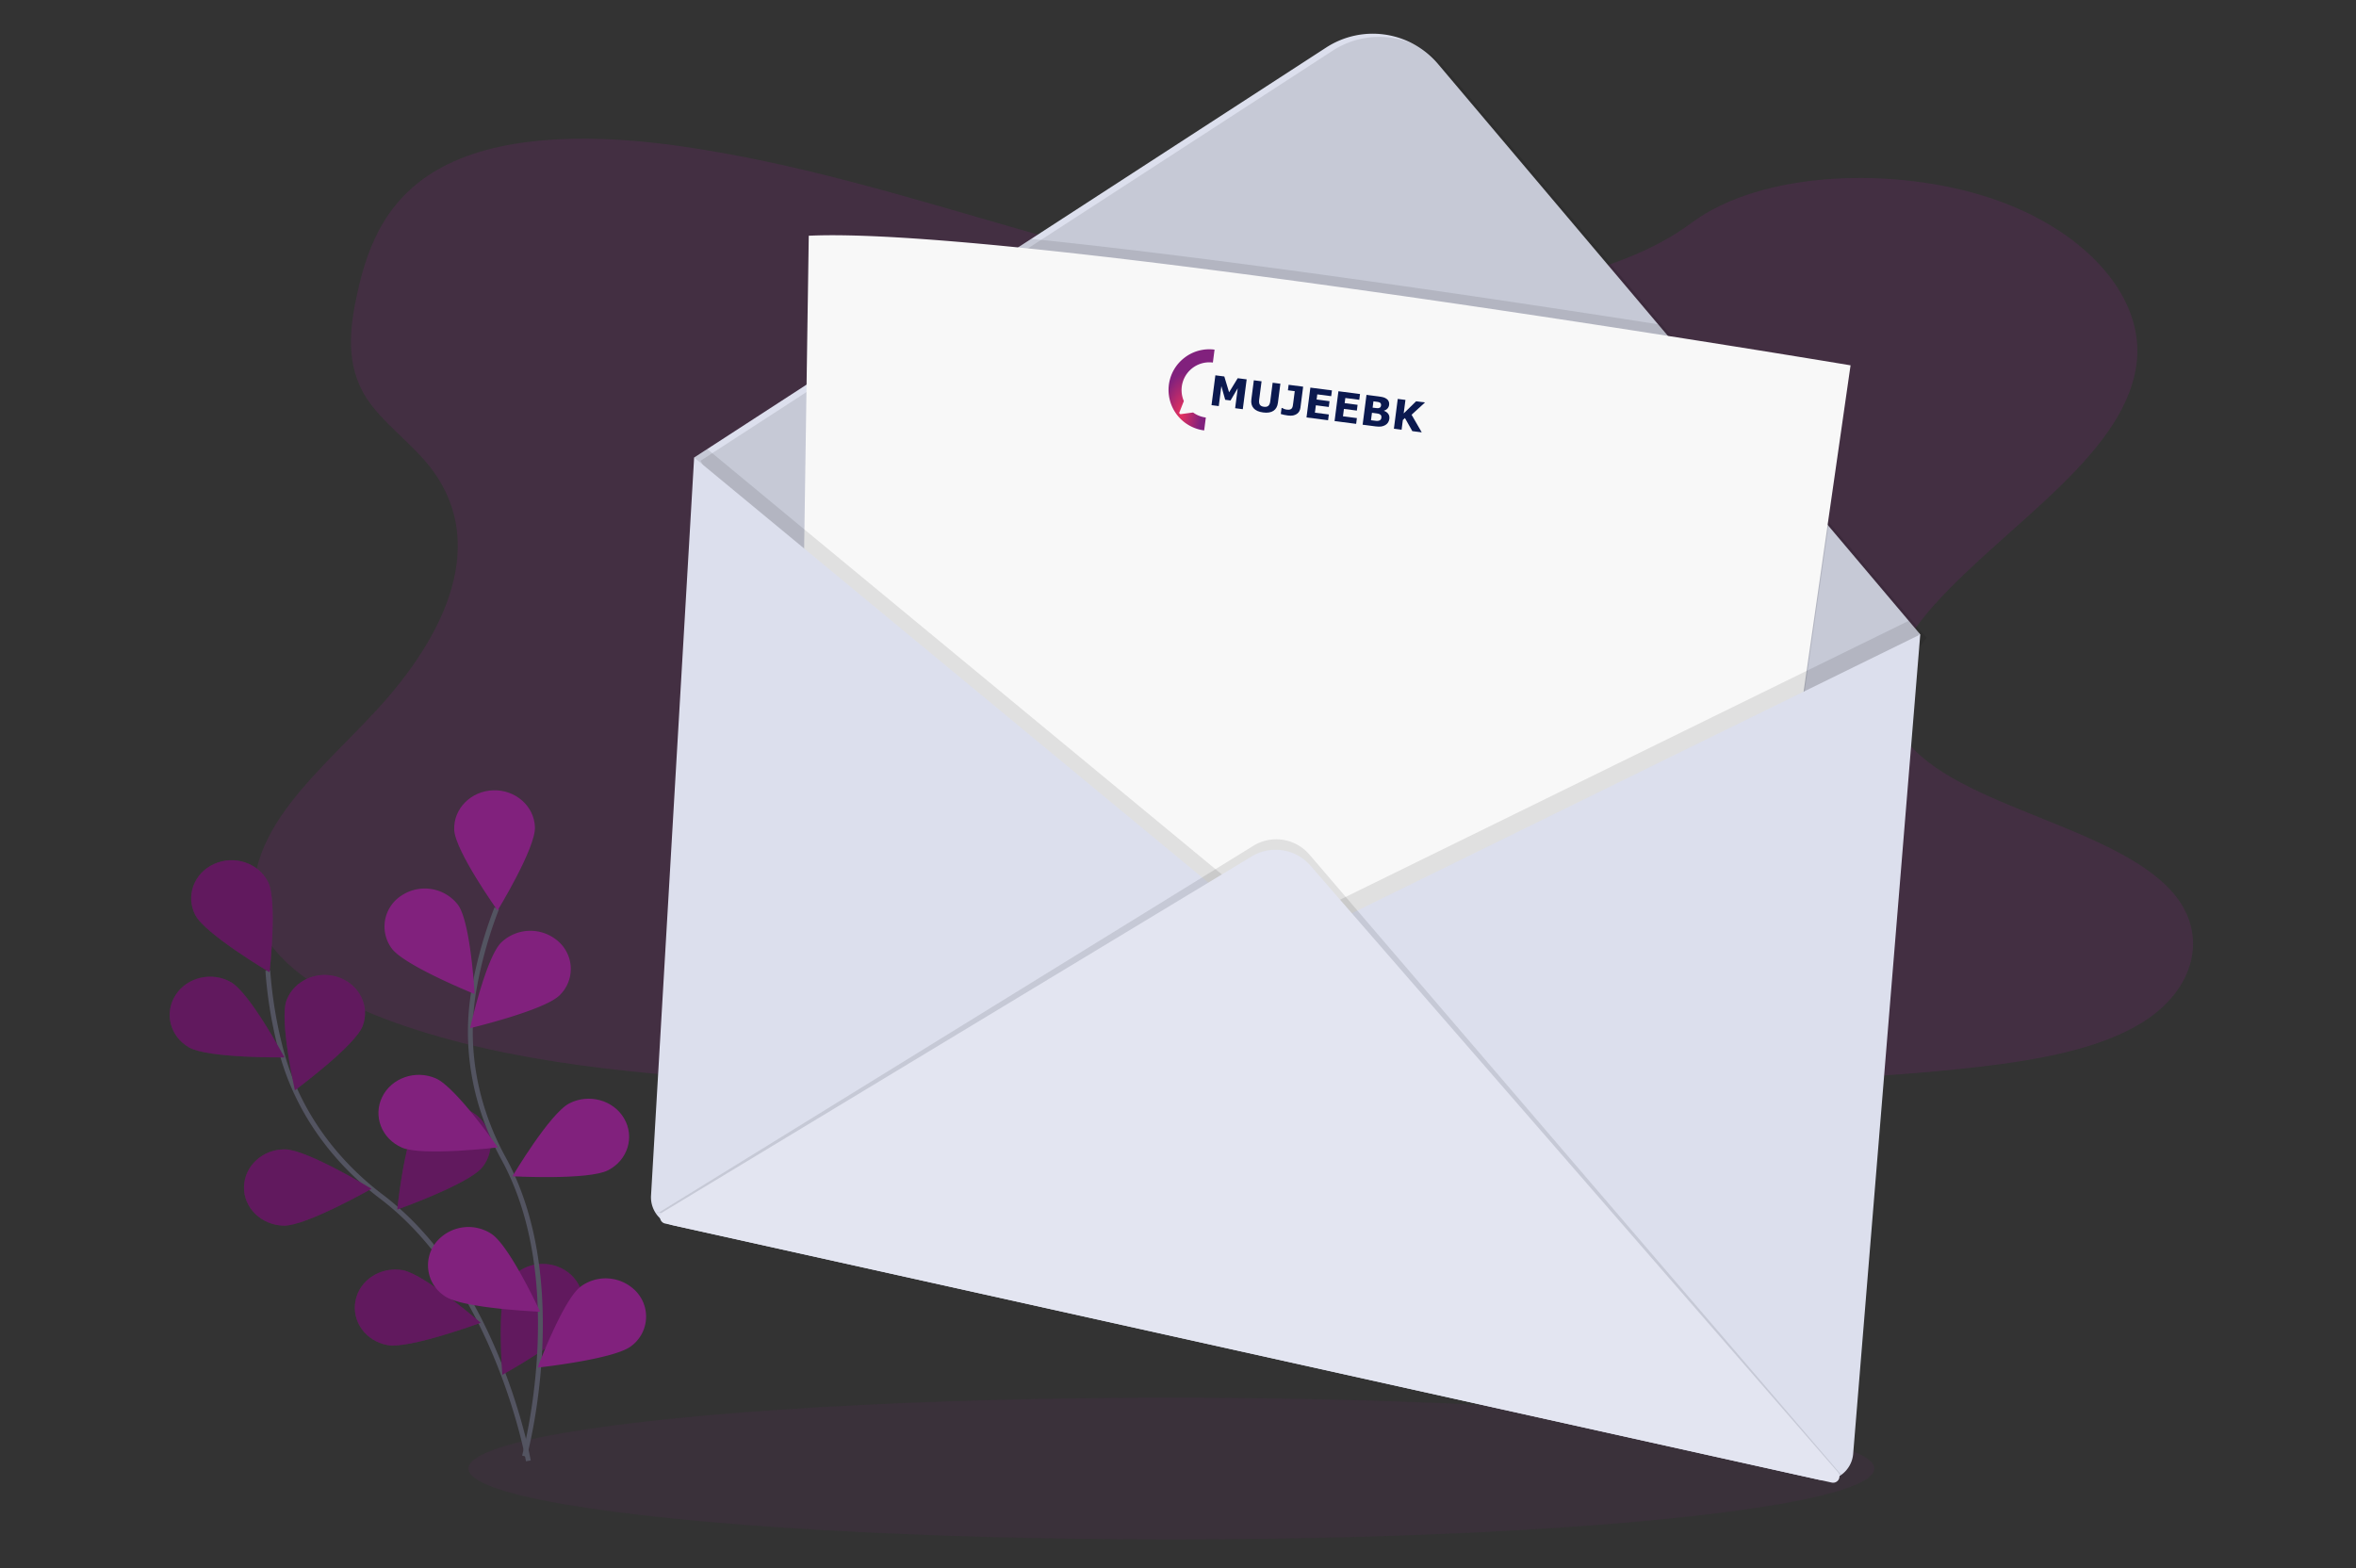 <?xml version="1.0" encoding="UTF-8" standalone="no"?>
<svg
   xmlns:dc="http://purl.org/dc/elements/1.1/"
   xmlns:cc="http://creativecommons.org/ns#"
   xmlns:rdf="http://www.w3.org/1999/02/22-rdf-syntax-ns#"
   xmlns:svg="http://www.w3.org/2000/svg"
   xmlns="http://www.w3.org/2000/svg"
   xmlns:xlink="http://www.w3.org/1999/xlink"
   xmlns:sodipodi="http://sodipodi.sourceforge.net/DTD/sodipodi-0.dtd"
   xmlns:inkscape="http://www.inkscape.org/namespaces/inkscape"
   inkscape:version="1.0 (4035a4fb49, 2020-05-01)"
   sodipodi:docname="confirm.svg"
   version="1.1"
   viewBox="0 0 974.544 648.758"
   height="648.758"
   width="974.544"
   data-name="Layer 1"
   id="94c1f45f-2d92-458e-bbfe-f6c69da92e14">
  <rect x="0" y="0" width="974.544" height="648.758" fill="#333333" stroke="none"/>
  <sodipodi:namedview
     fit-margin-bottom="0"
     fit-margin-right="0"
     fit-margin-left="0"
     fit-margin-top="0"
     inkscape:current-layer="g1173"
     inkscape:window-maximized="1"
     inkscape:window-y="-8"
     inkscape:window-x="-8"
     inkscape:cy="256.27276"
     inkscape:cx="455.21839"
     inkscape:zoom="0.75516169"
     showgrid="false"
     id="namedview212"
     inkscape:window-height="838"
     inkscape:window-width="1440"
     inkscape:pageshadow="2"
     inkscape:pageopacity="0"
     guidetolerance="10"
     gridtolerance="10"
     objecttolerance="10"
     borderopacity="1"
     bordercolor="#666666"
     pagecolor="#ffffff" />
  <defs
     id="defs9">
    <linearGradient
       gradientUnits="userSpaceOnUse"
       y2="217.05"
       x2="924.49"
       y1="836.62"
       x1="924.49"
       id="eb1b6581-0e6c-46f0-8ed9-49203ffc7122">
      <stop
         id="stop2"
         stop-opacity="0.25"
         stop-color="gray"
         offset="0" />
      <stop
         id="stop4"
         stop-opacity="0.12"
         stop-color="gray"
         offset="0.54" />
      <stop
         id="stop6"
         stop-opacity="0.1"
         stop-color="gray"
         offset="1" />
    </linearGradient>
    <radialGradient
       inkscape:collect="always"
       xlink:href="#radial-gradient"
       id="radialGradient1732"
       cx="9.528"
       cy="32.135"
       fx="9.528"
       fy="32.135"
       r="12.18"
       gradientTransform="matrix(0.912,0.118,-0.235,1.819,208.096,-279.141)"
       gradientUnits="userSpaceOnUse" />
    <radialGradient
       id="radial-gradient"
       cx="572.731"
       cy="42.396"
       r="25.57"
       gradientTransform="matrix(-1,0,0,1,581.21,-0.88)"
       gradientUnits="userSpaceOnUse"
       fx="572.731"
       fy="42.396">
      <stop
         offset="0"
         stop-color="#e7315e"
         id="stop4-3" />
      <stop
         offset="1"
         stop-color="#81217d"
         id="stop6-6" />
    </radialGradient>
  </defs>
  <title
     id="title11">envelope</title>
  <g
     transform="translate(-21.102,-182.852)"
     id="g1138">
    <g
       transform="translate(70.184,-11.918)"
       id="g1173">
      <path
         style="stroke-width:0.728;fill:#81217d;fill-opacity:1;opacity:0.213"
         id="path13"
         opacity="0.1"
         fill="#81217d"
         d="m 521.973,317.093 c -51.427,-1.305 -100.404,-13.491 -147.141,-26.825 -46.737,-13.334 -93.134,-28.082 -143.328,-35.146 -32.282,-4.543 -69.199,-5.185 -95.211,7.514 -25.035,12.221 -33.119,33.322 -37.467,52.906 -3.279,14.728 -5.201,30.234 3.767,44.019 6.201,9.563 17.277,17.617 24.919,26.784 26.585,31.908 7.797,71.248 -21.02,102.397 -13.517,14.612 -29.197,28.554 -39.63,44.108 -10.433,15.554 -15.238,33.39 -6.131,49.238 9.045,15.711 30.6,27.536 53.953,35.849 47.427,16.873 103.318,21.702 157.814,24.441 120.634,6.052 241.918,3.416 362.877,0.806 44.761,-0.97 89.723,-1.954 133.763,-7.036 24.454,-2.821 49.698,-7.296 67.432,-18.102 22.539,-13.717 28.12,-36.949 13.021,-54.15 -25.33,-28.854 -95.335,-36.02 -113.076,-66.985 -9.751,-17.043 0.264,-36.034 14.424,-51.841 30.383,-33.909 81.314,-63.658 83.996,-102.418 1.837,-26.641 -22.64,-53.282 -60.495,-65.878 -39.676,-13.204 -94.699,-11.544 -124.013,10.315 -30.081,22.501 -83.05,31.184 -128.454,30.002 z" />
      <ellipse
         id="ellipse15"
         opacity="0.1"
         fill="#81217d"
         ry="29.32"
         rx="290.75"
         cy="802.29"
         cx="435.45" />
      <path
         transform="translate(-82.53,-34.2)"
         id="path17"
         stroke-width="2"
         stroke-miterlimit="10"
         stroke="#535461"
         fill="none"
         d="m 252,833.31 c 0,0 -12.9,-73.09 -60.78,-109.31 -20.09,-15.2 -34.79,-35.87 -41.21,-59.41 a 179.25,179.25 0 0 1 -5.78,-34.1" />
      <path
         transform="translate(-82.53,-34.2)"
         id="path19"
         fill="#81217d"
         d="m 114.21,607.49 c 4,7.83 30.73,23.68 30.73,23.68 0,0 3.36,-29.61 -0.67,-37.45 -4.03,-7.84 -14,-11.11 -22.32,-7.31 -8.32,3.8 -11.77,13.24 -7.74,21.08 z" />
      <path
         transform="translate(-82.53,-34.2)"
         id="path21"
         fill="#81217d"
         d="m 111.66,662.28 c 7.9,4.51 39.44,4.11 39.44,4.11 0,0 -14.23,-26.58 -22.1,-31.09 -7.87,-4.51 -18.16,-2.13 -22.94,5.32 -4.78,7.45 -2.29,17.15 5.6,21.66 z" />
      <path
         transform="translate(-82.53,-34.2)"
         id="path23"
         fill="#81217d"
         d="m 150.87,736 c 9.22,0.13 36.23,-15.25 36.23,-15.25 0,0 -26.49,-16.16 -35.72,-16.3 -9.23,-0.14 -16.82,6.82 -17,15.53 -0.18,8.71 7.26,15.86 16.49,16.02 z" />
      <path
         transform="translate(-82.53,-34.2)"
         id="path25"
         fill="#81217d"
         d="m 193.83,785.43 c 9.06,1.61 38.44,-9.25 38.44,-9.25 0,0 -23.22,-20.18 -32.27,-21.76 -9.05,-1.58 -17.8,4 -19.5,12.6 -1.7,8.6 4.26,16.81 13.33,18.41 z" />
      <path
         transform="translate(-82.53,-34.2)"
         id="path27"
         fill="#81217d"
         d="m 183.44,653.45 c -3.15,8.19 -28,26.55 -28,26.55 0,0 -6.58,-29.12 -3.43,-37.31 3.15,-8.19 12.74,-12.42 21.41,-9.45 8.67,2.97 13.17,12.03 10.02,20.21 z" />
      <path
         transform="translate(-82.53,-34.2)"
         id="path29"
         fill="#81217d"
         d="m 232.91,711.89 c -5.6,6.93 -35.12,17.43 -35.12,17.43 0,0 3,-29.65 8.56,-36.57 a 17.38,17.38 0 0 1 23.42,-3 15.2,15.2 0 0 1 3.14,22.14 z" />
      <path
         transform="translate(-82.53,-34.2)"
         id="path31"
         fill="#81217d"
         d="m 272.73,774.92 c -4.28,7.72 -31.49,22.78 -31.49,22.78 0,0 -2.39,-29.69 1.89,-37.41 4.28,-7.72 14.37,-10.7 22.55,-6.66 8.18,4.04 11.32,13.57 7.05,21.29 z" />
      <path
         transform="translate(-82.53,-34.2)"
         id="path33"
         opacity="0.25"
         d="m 114.21,607.49 c 4,7.83 30.73,23.68 30.73,23.68 0,0 3.36,-29.61 -0.67,-37.45 -4.03,-7.84 -14,-11.11 -22.32,-7.31 -8.32,3.8 -11.77,13.24 -7.74,21.08 z" />
      <path
         transform="translate(-82.53,-34.2)"
         id="path35"
         opacity="0.25"
         d="m 111.66,662.28 c 7.9,4.51 39.44,4.11 39.44,4.11 0,0 -14.23,-26.58 -22.1,-31.09 -7.87,-4.51 -18.16,-2.13 -22.94,5.32 -4.78,7.45 -2.29,17.15 5.6,21.66 z" />
      <path
         transform="translate(-82.53,-34.2)"
         id="path37"
         opacity="0.25"
         d="m 150.87,736 c 9.22,0.13 36.23,-15.25 36.23,-15.25 0,0 -26.49,-16.16 -35.72,-16.3 -9.23,-0.14 -16.82,6.82 -17,15.53 -0.18,8.71 7.26,15.86 16.49,16.02 z" />
      <path
         transform="translate(-82.53,-34.2)"
         id="path39"
         opacity="0.25"
         d="m 193.83,785.43 c 9.06,1.61 38.44,-9.25 38.44,-9.25 0,0 -23.22,-20.18 -32.27,-21.76 -9.05,-1.58 -17.8,4 -19.5,12.6 -1.7,8.6 4.26,16.81 13.33,18.41 z" />
      <path
         transform="translate(-82.53,-34.2)"
         id="path41"
         opacity="0.25"
         d="m 183.44,653.45 c -3.15,8.19 -28,26.55 -28,26.55 0,0 -6.58,-29.12 -3.43,-37.31 3.15,-8.19 12.74,-12.42 21.41,-9.45 8.67,2.97 13.17,12.03 10.02,20.21 z" />
      <path
         transform="translate(-82.53,-34.2)"
         id="path43"
         opacity="0.25"
         d="m 232.91,711.89 c -5.6,6.93 -35.12,17.43 -35.12,17.43 0,0 3,-29.65 8.56,-36.57 a 17.38,17.38 0 0 1 23.42,-3 15.2,15.2 0 0 1 3.14,22.14 z" />
      <path
         transform="translate(-82.53,-34.2)"
         id="path45"
         opacity="0.25"
         d="m 272.73,774.92 c -4.28,7.72 -31.49,22.78 -31.49,22.78 0,0 -2.39,-29.69 1.89,-37.41 4.28,-7.72 14.37,-10.7 22.55,-6.66 8.18,4.04 11.32,13.57 7.05,21.29 z" />
      <path
         transform="translate(-82.53,-34.2)"
         id="path47"
         stroke-width="2"
         stroke-miterlimit="10"
         stroke="#535461"
         fill="none"
         d="m 250.38,831.39 c 0,0 19.57,-71.76 -8.65,-123.2 -11.84,-21.58 -16.41,-46.1 -12.17,-70.08 a 180,180 0 0 1 9.35,-33.38" />
      <path
         transform="translate(-82.53,-34.2)"
         id="path49"
         fill="#81217d"
         d="m 221.33,572.22 c 0.32,8.7 17.93,33.41 17.93,33.41 0,0 15.78,-25.79 15.46,-34.5 -0.32,-8.71 -8.05,-15.52 -17.27,-15.22 -9.22,0.3 -16.45,7.6 -16.12,16.31 z" />
      <path
         transform="translate(-82.53,-34.2)"
         id="path51"
         fill="#81217d"
         d="m 195.49,621.34 c 5.28,7.14 34.28,18.84 34.28,18.84 0,0 -1.6,-29.74 -6.88,-36.89 a 17.35,17.35 0 0 0 -23.26,-3.91 15.23,15.23 0 0 0 -4.14,21.96 z" />
      <path
         transform="translate(-82.53,-34.2)"
         id="path53"
         fill="#81217d"
         d="m 199.69,703.71 c 8.38,3.65 39.68,-0.07 39.68,-0.07 0,0 -17.29,-24.92 -25.67,-28.57 -8.38,-3.65 -18.3,-0.2 -22.17,7.71 -3.87,7.91 -0.21,17.28 8.16,20.93 z" />
      <path
         transform="translate(-82.53,-34.2)"
         id="path55"
         fill="#81217d"
         d="m 217.74,765.36 c 7.61,4.94 39.12,6.25 39.12,6.25 0,0 -12.58,-27.31 -20.18,-32.24 a 17.33,17.33 0 0 0 -23.23,4 15.23,15.23 0 0 0 4.29,21.99 z" />
      <path
         transform="translate(-82.53,-34.2)"
         id="path57"
         fill="#81217d"
         d="m 264.9,640.73 c -6.4,6.28 -37,13.57 -37,13.57 0,0 6.49,-29.15 12.88,-35.43 a 17.42,17.42 0 0 1 23.63,-0.44 15.16,15.16 0 0 1 0.49,22.3 z" />
      <path
         transform="translate(-82.53,-34.2)"
         id="path59"
         fill="#81217d"
         d="m 285,713.08 c -8.09,4.19 -39.58,2.5 -39.58,2.5 0,0 15.43,-26 23.52,-30.16 8.09,-4.16 18.25,-1.39 22.68,6.25 4.43,7.64 1.51,17.22 -6.62,21.41 z" />
      <path
         transform="translate(-82.53,-34.2)"
         id="path61"
         fill="#81217d"
         d="m 294.39,785.94 c -7.23,5.42 -38.57,8.78 -38.57,8.78 0,0 10.56,-28.07 17.79,-33.49 a 17.38,17.38 0 0 1 23.47,2.55 15.19,15.19 0 0 1 -2.69,22.16 z" />
      <path
         transform="translate(-82.53,-34.2)"
         id="path195"
         fill="#dcdfed"
         d="m 582.08,248.59 -261.51,169.66 170.66,307.8 a 11.91,11.91 0 0 0 7.6,5.8 l 154.63,37.72 A 11.92,11.92 0 0 0 667,763.16 l 76.7,-159.35 84.06,-112.37 -199.48,-236 a 35.35,35.35 0 0 0 -46.2,-6.85 z" />
      <path
         transform="translate(-82.53,-34.2)"
         id="path197"
         opacity="0.1"
         d="m 830.42,492.77 -0.74,1 -49.24,65.83 -0.89,1.19 -33.19,44.37 -65.6,136.31 -1.84,3.81 -9.26,19.23 a 11.92,11.92 0 0 1 -13.56,6.41 L 501.47,733.18 a 11.89,11.89 0 0 1 -7.6,-5.8 L 479,700.61 476.33,695.79 369,502.13 l -0.92,-1.65 -44.86,-80.9 5.42,-3.52 41.09,-26.65 0.95,-0.62 86.53,-56.14 5.46,-3.54 122.05,-79.19 a 35.34,35.34 0 0 1 46.22,6.84 l 91,107.7 4,4.8 66.05,78.14 0.36,0.43 33.21,39.28 4.18,4.95 z" />
      <path
         transform="translate(-82.53,-34.2)"
         id="path199"
         opacity="0.1"
         d="m 789.79,446.5 -8.06,56 -2.43,16.9 -1.39,36 -0.11,2.81 -7.23,188.1 a 11.93,11.93 0 0 1 -14.51,11.17 l -77.94,-17.4 -0.84,-0.19 -199.89,-44.61 -3.67,-0.82 -109.89,-24.54 2.52,-169.12 0.08,-5.65 0.76,-51.19 0.84,-56.5 86.53,-56.14 5.46,-3.54 c 80.26,8.23 187,24.06 259.31,35.35 l 4,4.8 66,78.14 z" />
      <path
         transform="translate(-82.53,-34.2)"
         id="path201"
         fill="#81217d"
         d="m 798.92,380.1 -9.49,66 -8.7,60.44 -2.43,16.86 -1.39,36 -7.34,190.91 a 11.93,11.93 0 0 1 -14.51,11.17 l -78.78,-17.59 -199.89,-44.61 -113.56,-25.36 2.6,-174.77 0.76,-51.19 0.89,-59.88 0.91,-61.59 c 18.78,-0.89 49.68,1.12 86.57,4.83 82.6,8.29 195.2,25.06 268.82,36.61 45.08,7.07 75.54,12.17 75.54,12.17 z"
         style="fill:#f8f8f8;fill-opacity:1" />
      <path
         transform="translate(-82.53,-34.2)"
         id="path203"
         opacity="0.1"
         d="M 823,485.78 780.73,506.51 565,612.31 366.19,448 326,414.73 l -5.42,3.52 44.86,80.9 -2.6,174.77 113.56,25.36 14.84,26.77 a 11.89,11.89 0 0 0 7.6,5.8 l 154.63,37.72 A 11.92,11.92 0 0 0 667,763.16 l 9.26,-19.23 78.78,17.59 a 11.93,11.93 0 0 0 14.51,-11.17 l 7.34,-190.91 50.13,-67 0.14,-1.69 z" />
      <path
         transform="translate(-82.53,-34.2)"
         id="path205"
         fill="#dcdfed"
         d="m 320.57,418.25 -17.83,305.33 a 11.92,11.92 0 0 0 9.31,12.33 L 785.57,841.06 A 11.92,11.92 0 0 0 800,830.39 L 827.75,491.44 565,620.31 Z" />
      <path
         transform="translate(-82.53,-34.2)"
         id="path207"
         opacity="0.1"
         d="M 306,730.57 552,578.8 a 18.06,18.06 0 0 1 23,3.6 l 220.18,256.79 c 0.8,0.92 1.19,0.26 0,0 L 306,730.57 c -1.4,-0.31 -1.22,0.73 0,0 z" />
      <path
         transform="translate(-82.53,-34.2)"
         id="path209"
         fill="#e3e5f1"
         d="M 307.76,730.32 551.22,583.25 a 19.09,19.09 0 0 1 24.28,3.82 L 793.69,838 a 2.63,2.63 0 0 1 -2.55,4.29 L 308.55,735.13 a 2.62,2.62 0 0 1 -0.79,-4.81 z" />
    </g>
    <g
       transform="matrix(0.754,0,0,0.754,351.999,519.186)"
       id="g1778">
      <path
         style="fill:url(#radialGradient1732);fill-opacity:1;stroke-width:0.92"
         id="path11"
         d="m 210.914,-249.771 a 22.198,22.198 0 0 1 16.532,-4.468 l -0.916,7.089 a 15.225,15.225 0 0 0 -15.93,21.131 l -2.431,6.179 a 0.727,0.727 0 0 0 0.8,0.985 l 6.702,-0.896 a 15.123,15.123 0 0 0 6.99,2.758 l -0.915,7.08 a 22.391,22.391 0 0 1 -19.365,-24.996 22.198,22.198 0 0 1 8.534,-14.861 z"
         class="cls-1" />
      <g
         transform="matrix(0.912,0.118,-0.118,0.912,204.857,-254.08)"
         class="cls-2"
         style="font-weight:700;font-size:24.69px;font-family:FrutigerLTArabic-65Bold, 'Frutiger LT Arabic';fill:#0e273b"
         id="text13"
         aria-label="MUJEEBK">
        <path
           id="path1680"
           style="font-weight:700;font-size:24.69px;font-family:FrutigerLTArabic-65Bold, 'Frutiger LT Arabic';fill:#0b194f;fill-opacity:1"
           d="M 45.61,29.76 H 41.004 V 17.741 l -3.327,7.8 h -3.195 l -3.327,-7.8 v 12.019 h -4.364 V 11.809 h 5.377 l 4.039,9.006 4.027,-9.006 h 5.377 z" />
        <path
           id="path1682"
           style="font-weight:700;font-size:24.69px;font-family:FrutigerLTArabic-65Bold, 'Frutiger LT Arabic';fill:#0b194f;fill-opacity:1"
           d="m 65.899,23.262 q 0,3.327 -2.025,5.1 -2.025,1.772 -5.968,1.772 -3.942,0 -5.968,-1.772 -2.013,-1.772 -2.013,-5.087 V 11.809 h 4.653 v 11.2 q 0,1.869 0.784,2.785 0.784,0.916 2.544,0.916 1.736,0 2.532,-0.88 0.808,-0.88 0.808,-2.821 V 11.809 h 4.653 z" />
        <path
           id="path1684"
           style="font-weight:700;font-size:24.69px;font-family:FrutigerLTArabic-65Bold, 'Frutiger LT Arabic';fill:#0b194f;fill-opacity:1"
           d="m 79.595,24.492 q 0,1.181 -0.422,2.218 -0.422,1.025 -1.254,1.736 -0.88,0.76 -2.122,1.181 -1.242,0.41 -3.074,0.41 -1.242,0 -2.339,-0.096 -1.097,-0.084 -1.929,-0.253 v -3.641 h 0.434 q 0.579,0.217 1.206,0.41 0.627,0.181 1.603,0.181 1.266,0 1.941,-0.338 0.687,-0.338 0.977,-0.94 0.277,-0.591 0.313,-1.29 0.036,-0.711 0.036,-1.808 V 15.113 H 70.854 V 11.809 h 8.74 z" />
        <path
           id="path1686"
           style="font-weight:700;font-size:24.69px;font-family:FrutigerLTArabic-65Bold, 'Frutiger LT Arabic';fill:#0b194f;fill-opacity:1"
           d="M 96.919,29.76 H 83.935 V 11.809 h 12.984 v 3.472 h -8.379 v 3.098 h 7.776 v 3.472 h -7.776 v 4.436 h 8.379 z" />
        <path
           id="path1688"
           style="font-weight:700;font-size:24.69px;font-family:FrutigerLTArabic-65Bold, 'Frutiger LT Arabic';fill:#0b194f;fill-opacity:1"
           d="M 113.796,29.76 H 100.812 V 11.809 h 12.984 v 3.472 h -8.379 v 3.098 h 7.776 v 3.472 h -7.776 v 4.436 h 8.379 z" />
        <path
           id="path1690"
           style="font-weight:700;font-size:24.69px;font-family:FrutigerLTArabic-65Bold, 'Frutiger LT Arabic';fill:#0b194f;fill-opacity:1"
           d="m 133.049,24.263 q 0,1.302 -0.53,2.327 -0.518,1.025 -1.435,1.7 -1.061,0.796 -2.339,1.133 -1.266,0.338 -3.219,0.338 h -7.836 V 11.809 h 6.968 q 2.17,0 3.171,0.145 1.013,0.145 2.001,0.639 1.025,0.518 1.519,1.398 0.506,0.868 0.506,1.989 0,1.302 -0.687,2.303 -0.687,0.989 -1.941,1.543 v 0.096 q 1.76,0.35 2.785,1.447 1.037,1.097 1.037,2.893 z M 127.118,16.885 q 0,-0.446 -0.229,-0.892 -0.217,-0.446 -0.784,-0.663 -0.506,-0.193 -1.266,-0.205 -0.747,-0.024 -2.11,-0.024 h -0.434 v 3.798 h 0.723 q 1.097,0 1.869,-0.036 0.772,-0.036 1.218,-0.241 0.627,-0.277 0.82,-0.711 0.193,-0.446 0.193,-1.025 z m 1.133,7.306 q 0,-0.856 -0.338,-1.314 -0.326,-0.47 -1.121,-0.699 -0.543,-0.157 -1.495,-0.169 -0.952,-0.012 -1.989,-0.012 h -1.013 v 4.473 h 0.338 q 1.953,0 2.797,-0.012 0.844,-0.012 1.555,-0.313 0.723,-0.301 0.989,-0.796 0.277,-0.506 0.277,-1.157 z" />
        <path
           id="path1692"
           style="font-weight:700;font-size:24.69px;font-family:FrutigerLTArabic-65Bold, 'Frutiger LT Arabic';fill:#0b194f;fill-opacity:1"
           d="m 153.255,29.76 h -5.678 l -5.365,-7.185 -1.085,1.314 v 5.871 h -4.629 V 11.809 h 4.629 v 8.126 l 6.414,-8.126 h 5.365 l -7.016,8.306 z" />
      </g>
    </g>
  </g>
</svg>
